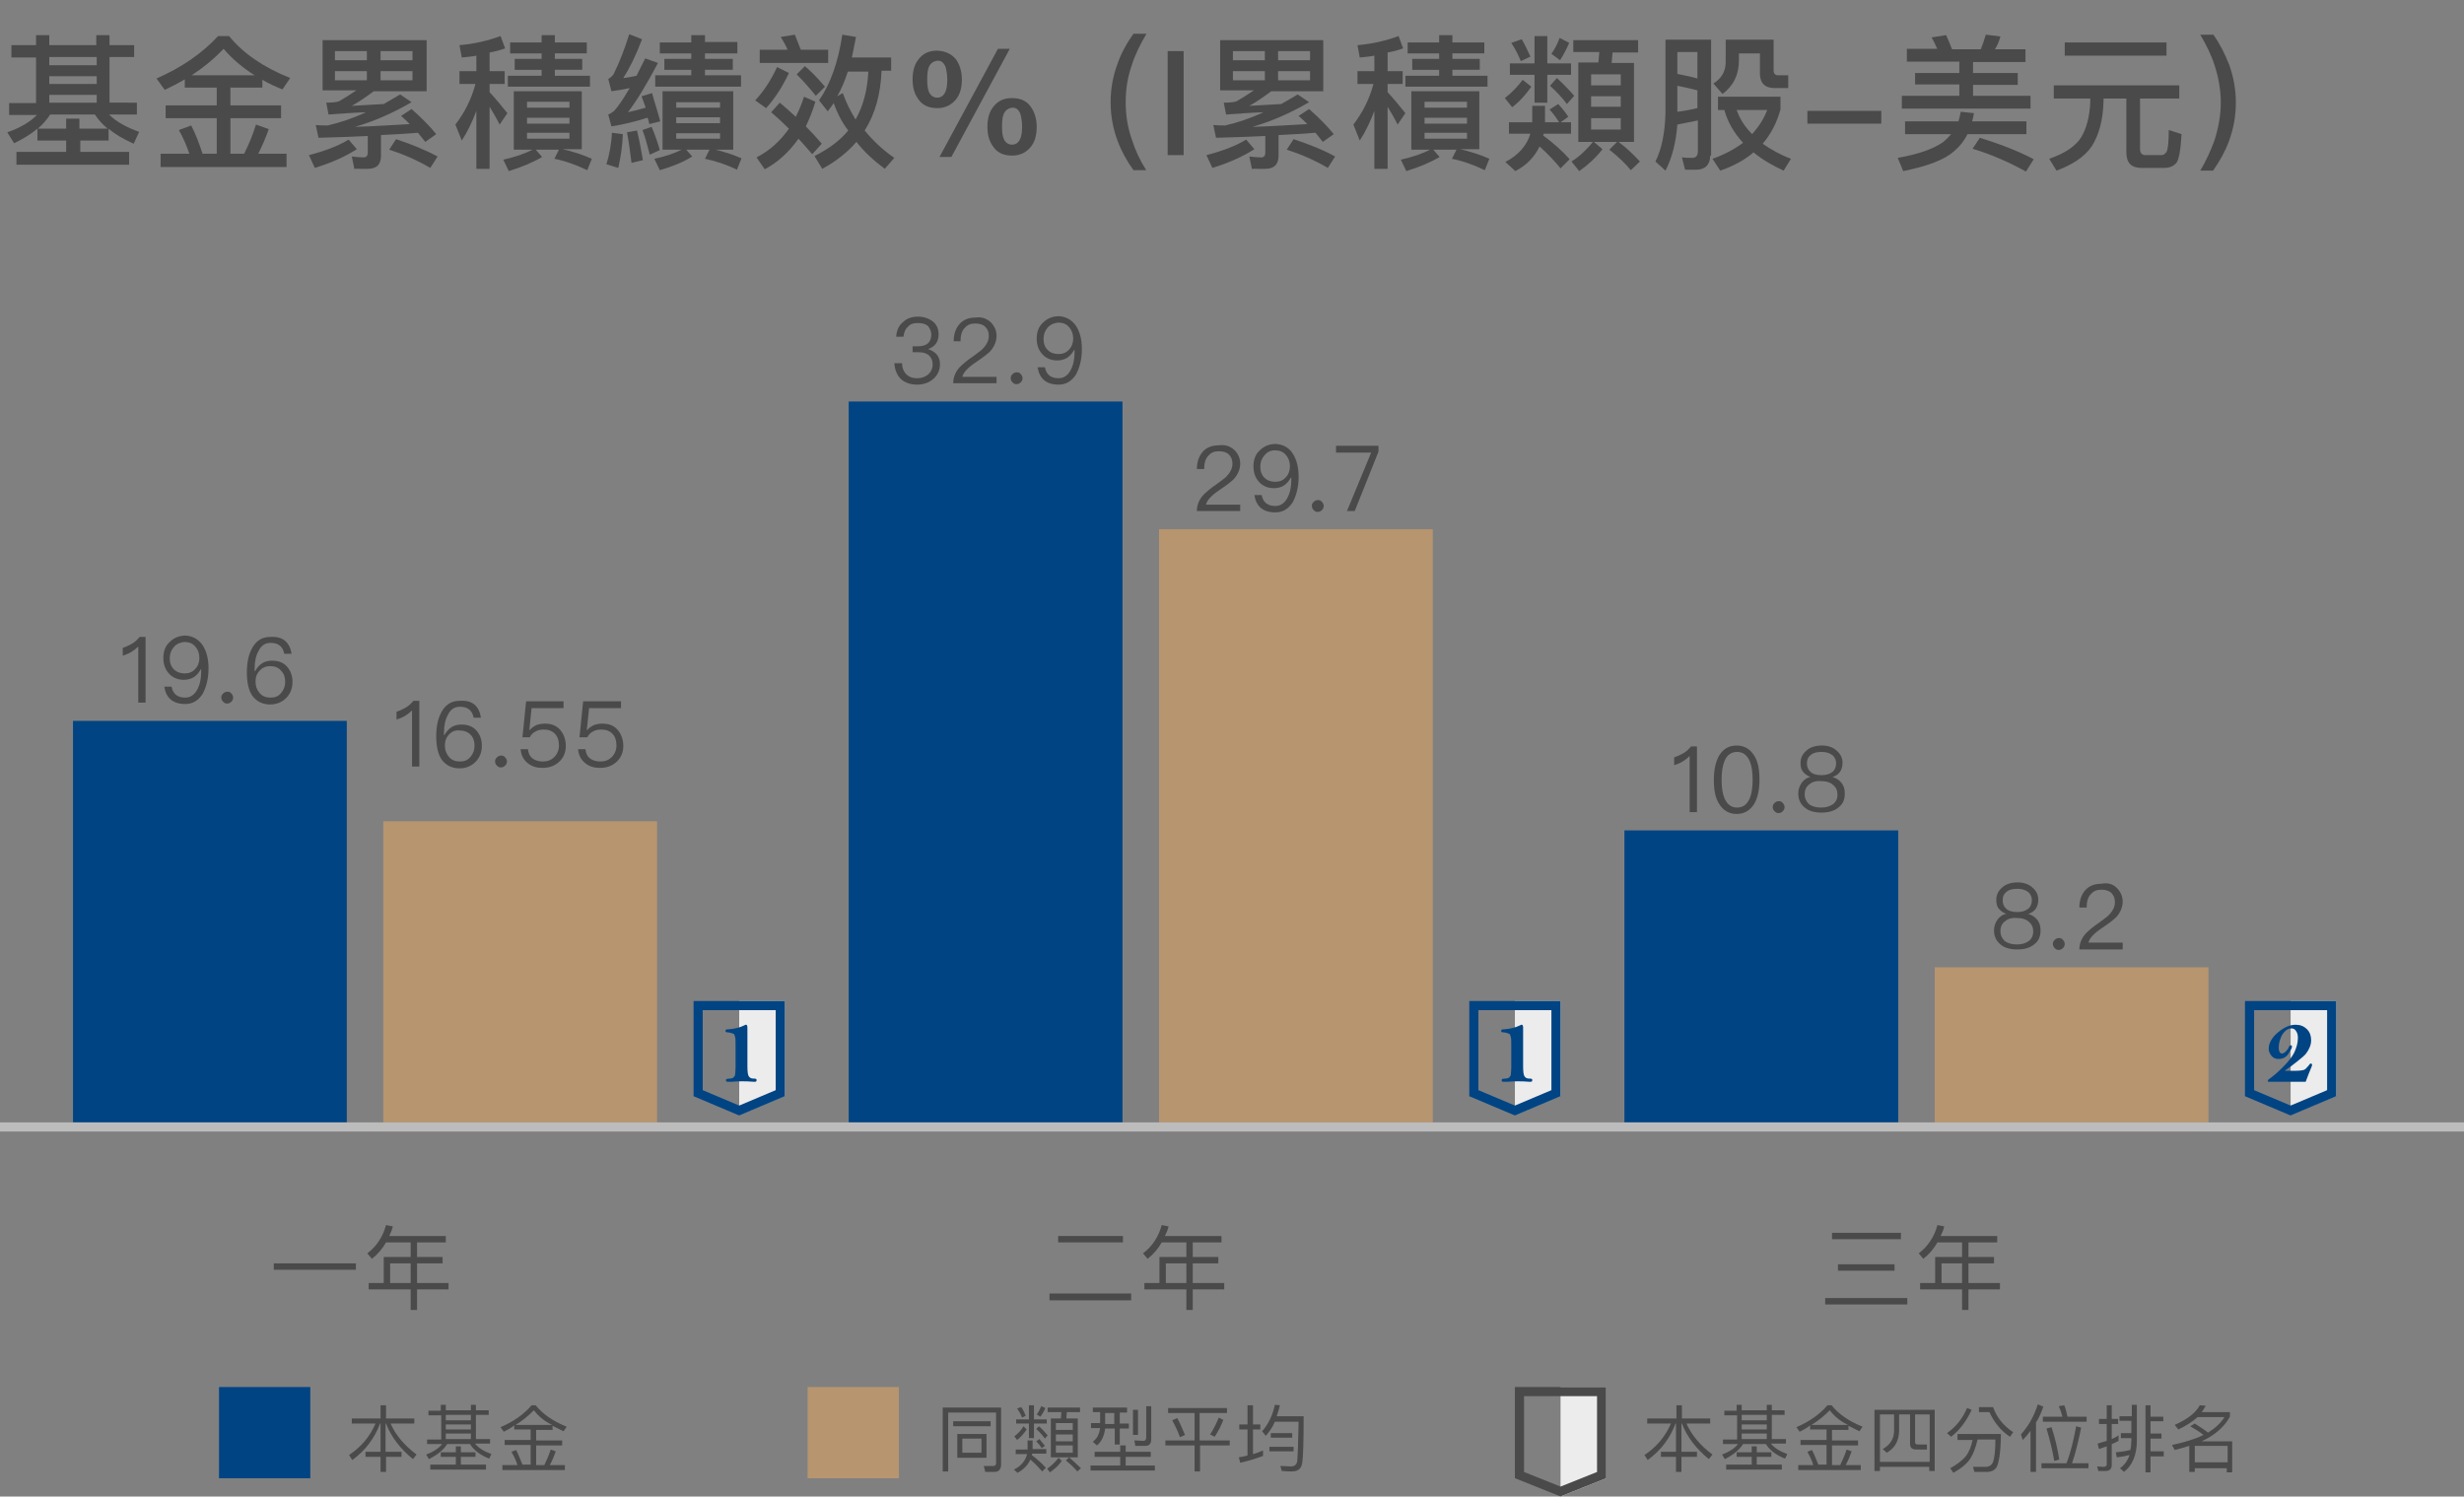 <?xml version="1.0" encoding="utf-8"?>
<!-- Generator: Adobe Illustrator 22.0.1, SVG Export Plug-In . SVG Version: 6.00 Build 0)  -->
<svg version="1.1" id="圖層_1" xmlns="http://www.w3.org/2000/svg" xmlns:xlink="http://www.w3.org/1999/xlink" x="0px" y="0px"
	 viewBox="0 0 540 328" style="enable-background:new 0 0 540 328;" xml:space="preserve">
<rect x="0" y="0" width="540" height="328" fill="#808080" stroke="none"/>
<style type="text/css">
	.st0{enable-background:new    ;}
	.st1{fill:#4A4A4A;}
	.st2{fill:#ECECEC;}
	.st3{fill:none;stroke:#4A4A4A;stroke-width:2;}
	.st4{fill:#B7956F;}
	.st5{fill:#004483;}
	.st6{fill:none;stroke:#004483;stroke-width:2;}
	.st7{fill:#BCBCBC;}
</style>
<title>s3_1_m copy</title>
<desc>Created with Sketch.</desc>
<g id="s3_1_m-copy">
	<g id="Group-34">
		<g id="Group-16" transform="translate(0, 63)">
			<g class="st0">
				<path class="st1" d="M215.9,259.5l-0.3-1.2l2.1,0c0.4,0,0.6-0.2,0.6-0.7v-11h-10.5v12.9h-1.2v-14h12.8V258c0,1-0.5,1.6-1.4,1.6
					H215.9z M217.1,248.5v1.1h-8.2v-1.1H217.1z M216.2,251.3v5.2h-6.4v-5.2H216.2z M215.1,252.3h-4.2v3.1h4.2V252.3z"/>
				<path class="st1" d="M225.2,254.6c0-0.2,0-0.3,0-0.5v-1.4h1.1v1.4c0,0.2,0,0.3,0,0.5h3v1h-3.1c0,0.1,0,0.2-0.1,0.3
					c1.2,0.9,2.2,1.8,3.1,2.8l-0.8,0.8c-0.7-0.8-1.5-1.7-2.6-2.6c-0.5,1.2-1.5,2.2-2.8,2.9l-0.8-0.7c1.6-0.8,2.5-1.9,2.9-3.4h-2.5
					v-1H225.2z M225,250.3c-0.6,0.9-1.3,1.7-2.1,2.3l-0.6-0.8c0.8-0.6,1.5-1.3,2-2.2L225,250.3z M225.5,248.1V245h1.1v3.1h2.8v0.9
					h-2.8v3.2h-1.1V249h-2.8v-0.9H225.5z M224.8,247.3l-0.8,0.4c-0.3-0.8-0.7-1.4-1.1-2l0.9-0.3
					C224.2,245.9,224.5,246.6,224.8,247.3z M229,253.9l-0.7,0.5c-0.3-0.5-0.7-1-1.2-1.5l0.7-0.5C228.3,253,228.7,253.5,229,253.9z
					 M229.6,251.6l-0.6,0.7c-0.6-0.8-1.2-1.5-1.9-2.1l0.6-0.6C228.4,250.2,229,250.9,229.6,251.6z M229.1,245.6
					c-0.3,0.7-0.7,1.4-1.1,1.9l-0.8-0.5c0.4-0.5,0.7-1.1,1-1.8L229.1,245.6z M232.7,257.2c-0.7,1-1.6,1.8-2.6,2.5l-0.6-0.8
					c1-0.7,1.8-1.5,2.5-2.4L232.7,257.2z M236.7,245.5v1h-2.9c0,0.5-0.1,0.9-0.1,1.4h2.5v8.5h-5.9v-8.5h2.2c0-0.4,0.1-0.9,0.1-1.4
					h-3v-1H236.7z M235.1,250.4v-1.5h-3.7v1.5H235.1z M235.1,252.9v-1.5h-3.7v1.5H235.1z M235.1,253.8h-3.7v1.6h3.7V253.8z
					 M236.9,258.8l-0.8,0.7c-0.6-0.7-1.4-1.5-2.5-2.4l0.7-0.7C235.3,257.3,236.2,258.1,236.9,258.8z"/>
				<path class="st1" d="M245.5,255.2v-1.4h1.2v1.4h5.5v1.1h-5.5v1.9h6.4v1.1h-14.1v-1.1h6.5v-1.9h-5.6v-1.1H245.5z M247,245.6v1
					h-1.6v2.4h2v1.1h-2v3.5h-1.1v-3.5h-2.1c-0.2,1.6-0.8,2.9-1.8,3.7l-0.9-0.8c0.9-0.7,1.4-1.6,1.6-3h-2v-1.1h2v-2.4h-1.6v-1H247z
					 M242.2,249.1h2v-2.4h-2V249.1z M249.4,246v5.5h-1.1V246H249.4z M248.8,253.8l-0.2-1.1c0.7,0,1.4,0.1,2,0.1
					c0.4,0,0.6-0.3,0.6-0.7v-6.9h1.1v7.2c0,1-0.4,1.5-1.3,1.5H248.8z"/>
				<path class="st1" d="M268.9,245.6v1.1h-6v6h6.6v1.1H263v5.7h-1.2v-5.7h-6.4v-1.1h6.4v-6H256v-1.1H268.9z M259.7,251.5l-1.1,0.5
					c-0.5-1.4-1.1-2.6-1.7-3.7l1.1-0.5C258.6,248.9,259.1,250.1,259.7,251.5z M268.1,248.2c-0.5,1.3-1.1,2.5-1.9,3.7l-1-0.5
					c0.8-1.2,1.4-2.5,1.9-3.7L268.1,248.2z"/>
				<path class="st1" d="M273.4,249.2V245h1.2v4.2h1.6v1.1h-1.6v5.4c0.8-0.2,1.5-0.5,2.2-0.8v1.2c-1.6,0.6-3.2,1.1-5,1.5l-0.3-1.2
					c0.7-0.1,1.3-0.2,1.9-0.4v-5.7h-1.8v-1.1H273.4z M280.5,245c-0.2,0.8-0.4,1.6-0.7,2.4h5.9c0,5.5-0.1,8.9-0.3,10.2
					c-0.2,1.3-0.9,1.9-2.3,1.9c-0.4,0-1.2,0-2.2-0.1l-0.3-1.1c0.9,0,1.7,0.1,2.3,0.1c0.8,0,1.3-0.4,1.4-1.2c0.1-0.9,0.2-3.8,0.3-8.6
					h-5.2c-0.5,1.2-1.2,2.2-2,3.1l-0.8-1c1.4-1.6,2.3-3.5,2.8-5.8L280.5,245z M283.5,254.1v1h-5.3v-1H283.5z M283.2,251.1v1h-4.7v-1
					H283.2z"/>
			</g>
			<g class="st0">
				<path class="st1" d="M367.4,247.9V245h1.2v2.9h6.2v1.1h-5.2c1.1,2.5,3,4.8,5.7,6.8l-0.8,1c-2.8-2.3-4.8-4.9-5.9-7.8h-0.1v6.2
					h3.4v1.1h-3.4v3.3h-1.2v-3.3h-3.3v-1.1h3.3V249h-0.1c-1.2,3.2-3.2,5.9-6.1,8l-0.7-1.1c2.7-1.8,4.6-4.1,5.8-6.9h-5.2v-1.1H367.4z
					"/>
				<path class="st1" d="M380.6,246.1v-1.2h1.1v1.2h5.5v-1.2h1.1v1.2h2.8v1h-2.8v5.3h3.1v1h-3.3c0.8,1,2,1.7,3.6,2.3l-0.5,1
					c-2-0.8-3.4-1.9-4.2-3.2h-5c-0.8,1.3-2.2,2.4-4,3.3l-0.6-1c1.6-0.6,2.8-1.4,3.5-2.3h-3.3v-1h3.1v-5.3h-2.8v-1H380.6z M385,254
					v1.3h3.2v1H385v1.7h5.5v1.1h-12.2V258h5.6v-1.7h-3.3v-1h3.3V254H385z M387.2,248.3v-1.2h-5.5v1.2H387.2z M387.2,250.3v-1.1h-5.5
					v1.1H387.2z M387.2,252.4v-1.2h-5.5v1.2H387.2z"/>
				<path class="st1" d="M394.4,250.8l-0.7-1c2.8-1.2,5.1-2.8,6.8-4.8h0.9c1.5,1.9,3.8,3.5,6.8,4.7l-0.7,1c-0.8-0.4-1.6-0.8-2.4-1.2
					v0.9h-3.6v2.3h5.7v1.1h-5.7v4.3h1.8c0.5-1,1-2.2,1.4-3.4l1.1,0.4c-0.4,1.1-0.8,2.1-1.3,3h3.3v1.1h-13.7v-1.1h3.3
					c-0.3-1-0.8-2-1.3-2.9l1-0.4c0.5,0.9,0.9,2,1.4,3.2h1.8v-4.3h-5.7v-1.1h5.7v-2.3h-3.6v-0.9C396,250,395.2,250.4,394.4,250.8z
					 M401,246.1c-1.2,1.2-2.5,2.3-4,3.2h8C403.3,248.5,402,247.4,401,246.1z"/>
				<path class="st1" d="M424,259.4h-1.2v-0.9H412v0.9h-1.2v-13.4H424V259.4z M422.9,257.4V247h-3.2v6.1c0,0.3,0.2,0.5,0.6,0.5h2
					v1.1H420c-1,0-1.4-0.4-1.4-1.3V247h-2.4v3.5c0,2.2-0.9,3.9-2.7,4.9l-0.9-0.8c1.6-0.9,2.5-2.2,2.5-4.1V247H412v10.4H422.9z"/>
				<path class="st1" d="M432.1,246c-1.2,2.6-2.7,4.5-4.5,5.9l-0.9-0.8c2-1.4,3.4-3.2,4.4-5.5L432.1,246z M429,252.4v-1.1h9.5
					c0,2-0.1,3.6-0.3,4.9c-0.2,1.2-0.4,2.1-0.8,2.6c-0.4,0.5-0.9,0.7-1.7,0.8h-3l-0.3-1.1c1,0,1.9,0,2.7,0c0.9,0,1.4-0.4,1.7-1.1
					c0.3-0.8,0.5-2.4,0.5-4.9h-3.9c-0.4,1.7-0.9,3.1-1.6,4.2c-0.8,1.2-2.1,2.2-3.7,3.1l-0.7-1c1.5-0.8,2.6-1.7,3.4-2.6
					c0.7-0.9,1.2-2.1,1.5-3.6H429z M436.8,245.4c0.8,2.3,2.3,4.1,4.4,5.5l-0.7,1c-2-1.3-3.5-3.2-4.5-5.4h-2.3v-1.1H436.8z"/>
				<path class="st1" d="M447.8,245.3c-0.4,1.2-0.9,2.4-1.6,3.5v10.8h-1.2v-9c-0.5,0.7-1.1,1.4-1.7,2l-0.4-1.2
					c1.7-1.9,2.9-4.1,3.7-6.6L447.8,245.3z M452.9,257.7c0.8-2.1,1.5-4.8,2.1-8.1l1.1,0.3c-0.6,2.9-1.2,5.5-2,7.8h3.6v1.1h-10.3
					v-1.1H452.9z M452,247.5c-0.2-0.8-0.5-1.6-0.8-2.3l1.2-0.2c0.3,0.7,0.5,1.6,0.7,2.5h4.2v1.1h-9.6v-1.1H452z M451.3,256.9
					l-1.1,0.3c-0.4-2.4-1-4.8-1.7-7.1l1.1-0.3C450.3,251.9,450.9,254.3,451.3,256.9z"/>
				<path class="st1" d="M459.9,259.5l-0.3-1.1c0.5,0,0.9,0.1,1.4,0.1c0.4,0,0.7-0.2,0.7-0.5V254c-0.6,0.2-1.2,0.4-1.7,0.6l-0.3-1.2
					c0.7-0.2,1.3-0.4,2-0.6v-3.7h-1.7V248h1.7v-3h1.1v3h1.4v1.1h-1.4v3.3c0.5-0.2,1-0.5,1.5-0.8v1.2c-0.5,0.3-1,0.5-1.5,0.7v4.6
					c0,0.9-0.5,1.3-1.4,1.3H459.9z M467.2,247.5v-2.6h1.1v7.9c0,3.1-1,5.4-2.8,6.8l-0.9-0.8c1-0.7,1.7-1.7,2.1-2.9
					c-0.7,0.2-1.7,0.4-2.8,0.5l-0.2-1.1c1.3-0.1,2.4-0.3,3.2-0.5c0.1-0.6,0.2-1.3,0.2-2v-0.6h-2.3v-1.1h2.3v-2.7h-2.6v-1H467.2z
					 M471.3,244.9v2.6h2.8v1h-2.8v2.7h2.4v1.1h-2.4v2.8h2.9v1.1h-2.9v3.5h-1.1v-14.7H471.3z"/>
				<path class="st1" d="M481,259.6h-1.2v-5.7c-1,0.3-2,0.6-3.2,0.9l-0.6-1.1c2.8-0.6,5.1-1.3,6.9-2.2c-0.7-0.6-1.7-1.2-2.9-1.9
					l1-0.6c1.2,0.8,2.2,1.4,2.9,2c1.6-1,2.8-2.1,3.6-3.4h-5.9c-1.1,1-2.5,1.9-4.2,2.7l-0.8-1c2.7-1.2,4.6-2.6,5.5-4.3l1.3,0.1
					c-0.3,0.5-0.5,0.9-0.9,1.4h6.2v1c-1.2,2.2-3.2,4-6.2,5.4h6.7v6.8h-1.2v-0.9H481V259.6z M488.2,253.9H481v3.6h7.2V253.9z"/>
			</g>
			<polygon id="Rectangle-14-Copy-3" class="st2" points="342,241 352,241 352,261 342,265 			"/>
			<path id="Rectangle-14-Copy-3_1_" class="st3" d="M333,242v18.3l9,3.6l9-3.6V242H333z"/>
			<g class="st0">
				<path class="st1" d="M83.4,247.9V245h1.2v2.9h6.2v1.1h-5.2c1.1,2.5,3,4.8,5.7,6.8l-0.8,1c-2.8-2.3-4.8-4.9-5.9-7.8h-0.1v6.2H88
					v1.1h-3.4v3.3h-1.2v-3.3h-3.3v-1.1h3.3V249h-0.1c-1.2,3.2-3.2,5.9-6.1,8l-0.7-1.1c2.7-1.8,4.6-4.1,5.8-6.9h-5.2v-1.1H83.4z"/>
				<path class="st1" d="M96.6,246.1v-1.2h1.1v1.2h5.5v-1.2h1.1v1.2h2.8v1h-2.8v5.3h3.1v1h-3.3c0.8,1,2,1.7,3.6,2.3l-0.5,1
					c-2-0.8-3.4-1.9-4.2-3.2h-5c-0.8,1.3-2.2,2.4-4,3.3l-0.6-1c1.6-0.6,2.8-1.4,3.5-2.3h-3.3v-1h3.1v-5.3h-2.8v-1H96.6z M101,254
					v1.3h3.2v1H101v1.7h5.5v1.1H94.3V258h5.6v-1.7h-3.3v-1h3.3V254H101z M103.2,248.3v-1.2h-5.5v1.2H103.2z M103.2,250.3v-1.1h-5.5
					v1.1H103.2z M103.2,252.4v-1.2h-5.5v1.2H103.2z"/>
				<path class="st1" d="M110.4,250.8l-0.7-1c2.8-1.2,5.1-2.8,6.8-4.8h0.9c1.5,1.9,3.8,3.5,6.8,4.7l-0.7,1c-0.8-0.4-1.6-0.8-2.4-1.2
					v0.9h-3.6v2.3h5.7v1.1h-5.7v4.3h1.8c0.5-1,1-2.2,1.4-3.4l1.1,0.4c-0.4,1.1-0.8,2.1-1.3,3h3.3v1.1h-13.7v-1.1h3.3
					c-0.3-1-0.8-2-1.3-2.9l1-0.4c0.5,0.9,0.9,2,1.4,3.2h1.8v-4.3h-5.7v-1.1h5.7v-2.3h-3.6v-0.9C112,250,111.2,250.4,110.4,250.8z
					 M117,246.1c-1.2,1.2-2.5,2.3-4,3.2h8C119.3,248.5,118,247.4,117,246.1z"/>
			</g>
			<rect id="Rectangle-14" x="177" y="241" class="st4" width="20" height="20"/>
			<rect id="Rectangle-14-Copy" x="48" y="241" class="st5" width="20" height="20"/>
			<rect id="Rectangle-6-Copy-5" x="424" y="149" class="st4" width="60" height="34"/>
			<rect id="Rectangle-6-Copy-3" x="356" y="119" class="st5" width="60" height="64"/>
			<g class="st0">
				<path class="st1" d="M371.9,100.7V115h-1.6v-12.3c-0.9,0.9-2,1.6-3.4,2V103c0.6-0.2,1.3-0.5,2-0.9c0.7-0.4,1.2-0.9,1.7-1.5
					H371.9z"/>
				<path class="st1" d="M384.5,102.7c0.8,1.3,1.1,3,1.1,5.2s-0.4,3.9-1.1,5.2c-0.9,1.5-2.2,2.3-3.9,2.3c-1.7,0-3-0.8-3.9-2.3
					c-0.8-1.3-1.1-3-1.1-5.2s0.4-3.9,1.1-5.2c0.9-1.5,2.1-2.3,3.9-2.3C382.3,100.4,383.6,101.2,384.5,102.7z M377.9,103.9
					c-0.4,1-0.6,2.3-0.6,4c0,1.7,0.2,3,0.6,4c0.6,1.4,1.5,2.1,2.8,2.1s2.2-0.7,2.8-2.1c0.4-1,0.6-2.3,0.6-4c0-1.7-0.2-3-0.6-4
					c-0.6-1.4-1.5-2.1-2.8-2.1S378.4,102.5,377.9,103.9z"/>
				<path class="st1" d="M390.7,113c0.2,0.2,0.4,0.5,0.4,0.9c0,0.3-0.1,0.6-0.4,0.9s-0.5,0.4-0.9,0.4c-0.4,0-0.6-0.1-0.9-0.4
					c-0.2-0.2-0.4-0.5-0.4-0.9c0-0.4,0.1-0.6,0.4-0.9c0.2-0.2,0.5-0.4,0.9-0.4C390.2,112.6,390.5,112.7,390.7,113z"/>
				<path class="st1" d="M402.6,101.6c0.8,0.7,1.2,1.6,1.2,2.6c0,0.8-0.2,1.4-0.5,1.9c-0.4,0.6-1,1-1.7,1.2v0
					c0.7,0.2,1.4,0.6,1.9,1.2c0.6,0.7,0.8,1.5,0.8,2.4c0,1.3-0.4,2.3-1.3,3c-0.9,0.8-2.2,1.2-3.8,1.2c-1.7,0-2.9-0.4-3.8-1.2
					c-0.9-0.8-1.3-1.8-1.3-3c0-0.9,0.3-1.7,0.8-2.4c0.5-0.6,1.1-1.1,1.9-1.2v0c-0.8-0.3-1.3-0.7-1.7-1.2c-0.4-0.5-0.5-1.2-0.5-1.9
					c0-1,0.4-1.9,1.2-2.6c0.8-0.8,2-1.2,3.5-1.2C400.6,100.4,401.8,100.8,402.6,101.6z M396.4,109c-0.6,0.5-0.9,1.2-0.9,2.1
					c0,0.8,0.3,1.5,0.9,2.1c0.6,0.5,1.5,0.8,2.7,0.8c1.2,0,2-0.3,2.7-0.8c0.6-0.5,0.9-1.2,0.9-2c0-0.9-0.3-1.6-0.9-2.1
					c-0.6-0.6-1.5-0.9-2.7-0.9C397.9,108.1,397.1,108.4,396.4,109z M396.7,102.6c-0.5,0.4-0.7,1-0.7,1.7c0,0.7,0.2,1.3,0.7,1.8
					c0.5,0.5,1.3,0.8,2.5,0.8c1.1,0,1.9-0.3,2.5-0.8c0.4-0.4,0.7-1,0.7-1.8c0-0.7-0.3-1.3-0.7-1.7c-0.6-0.5-1.4-0.8-2.4-0.8
					C398.1,101.8,397.3,102,396.7,102.6z"/>
			</g>
			<g class="st0">
				<path class="st1" d="M445.5,131.6c0.8,0.7,1.2,1.6,1.2,2.6c0,0.8-0.2,1.4-0.5,1.9c-0.4,0.6-1,1-1.7,1.2v0
					c0.7,0.2,1.4,0.6,1.9,1.2c0.6,0.7,0.8,1.5,0.8,2.4c0,1.3-0.4,2.3-1.3,3c-0.9,0.8-2.2,1.2-3.8,1.2c-1.7,0-2.9-0.4-3.8-1.2
					c-0.9-0.8-1.3-1.8-1.3-3c0-0.9,0.3-1.7,0.8-2.4c0.5-0.6,1.1-1.1,1.9-1.2v0c-0.8-0.3-1.3-0.7-1.7-1.2c-0.4-0.5-0.5-1.2-0.5-1.9
					c0-1,0.4-1.9,1.2-2.6c0.8-0.8,2-1.2,3.5-1.2C443.5,130.4,444.7,130.8,445.5,131.6z M439.3,139c-0.6,0.5-0.9,1.2-0.9,2.1
					c0,0.8,0.3,1.5,0.9,2.1c0.6,0.5,1.5,0.8,2.7,0.8c1.2,0,2-0.3,2.7-0.8c0.6-0.5,0.9-1.2,0.9-2c0-0.9-0.3-1.6-0.9-2.1
					c-0.6-0.6-1.5-0.9-2.7-0.9C440.8,138.1,440,138.4,439.3,139z M439.6,132.6c-0.5,0.4-0.7,1-0.7,1.7c0,0.7,0.2,1.3,0.7,1.8
					c0.5,0.5,1.3,0.8,2.5,0.8c1.1,0,1.9-0.3,2.5-0.8c0.4-0.4,0.7-1,0.7-1.8c0-0.7-0.3-1.3-0.7-1.7c-0.6-0.5-1.4-0.8-2.4-0.8
					C441,131.8,440.2,132,439.6,132.6z"/>
				<path class="st1" d="M452.1,143c0.2,0.2,0.4,0.5,0.4,0.9c0,0.3-0.1,0.6-0.4,0.9c-0.2,0.2-0.5,0.4-0.9,0.4
					c-0.4,0-0.6-0.1-0.9-0.4c-0.2-0.2-0.4-0.5-0.4-0.9c0-0.4,0.1-0.6,0.4-0.9c0.2-0.2,0.5-0.4,0.9-0.4
					C451.6,142.6,451.9,142.7,452.1,143z"/>
				<path class="st1" d="M463.9,131.6c0.8,0.8,1.3,1.8,1.3,3s-0.5,2.4-1.4,3.4c-0.5,0.5-1.5,1.3-3,2.3c-1.8,1.2-2.9,2.3-3.1,3.3h7.5
					v1.5h-9.5c0-1.3,0.5-2.5,1.4-3.5c0.6-0.6,1.6-1.5,3.1-2.5c1.1-0.8,1.9-1.4,2.2-1.8c0.7-0.8,1.1-1.6,1.1-2.6c0-0.9-0.3-1.5-0.8-2
					c-0.5-0.5-1.3-0.7-2.2-0.7c-1,0-1.7,0.3-2.3,1c-0.6,0.6-0.9,1.6-0.9,2.9h-1.6c0-1.6,0.5-2.9,1.3-3.8c0.9-1,2.1-1.4,3.5-1.4
					C462,130.4,463.1,130.8,463.9,131.6z"/>
			</g>
			<g class="st0">
				<path class="st1" d="M418,221.5v1.4h-18v-1.4H418z M416.6,207.2v1.4h-15.1v-1.4H416.6z M415.2,214.1v1.4h-12.4v-1.4H415.2z"/>
				<path class="st1" d="M421.5,212.9l-1-1.2c2-1.5,3.4-3.6,4.1-6.2l1.5,0.3c-0.2,0.8-0.5,1.5-0.8,2.1h12.4v1.4h-6.3v3.2h5.6v1.4
					h-5.6v4.3h6.9v1.4h-6.9v4.5H430v-4.5h-9.2v-1.4h3.3v-5.7h5.9v-3.2h-5.4C423.8,210.7,422.8,211.9,421.5,212.9z M430,218.2v-4.3
					h-4.5v4.3H430z"/>
			</g>
			<g id="flag2-copy" transform="translate(492, 156.397)">
				<polygon id="Rectangle-14-Copy-3_2_" class="st2" points="10,0 20,0 20,20.8 10,25 				"/>
				<path id="Rectangle-14-Copy-3_3_" class="st6" d="M1,1v19.2l9,3.8l9-3.8V1H1z"/>
				<path id="Path" class="st5" d="M13.3,17.7H5.8c-0.4,0-0.6,0-0.7,0C5,17.6,5,17.6,5,17.5c0-0.1,0.1-0.3,0.3-0.4
					C6,16.6,7,15.8,8.2,14.6s2.1-2.3,2.6-3.3c0.5-1.1,0.8-2.1,0.8-3.2c0-0.6-0.1-1.1-0.4-1.5C11,6.2,10.6,6,10.2,6
					c-0.5,0-1,0.2-1.4,0.6C8.4,7,8,7.5,7.8,8.2c-0.3,0.7-0.4,1.4-0.4,2.1c0,0.4,0.1,0.7,0.2,0.9c0.1,0.2,0.3,0.3,0.5,0.3
					c0.3,0,0.6-0.2,0.9-0.5c0.3-0.3,0.5-0.6,0.6-0.9c0.1-0.2,0.2-0.4,0.4-0.4c0.2,0,0.3,0.1,0.3,0.3c0,0.3-0.3,0.8-0.8,1.6
					c-0.5,0.7-1.2,1.1-2.1,1.1c-0.7,0-1.2-0.2-1.6-0.7c-0.4-0.5-0.6-1-0.6-1.5c0-1.3,0.7-2.5,2-3.6s2.6-1.7,3.9-1.7
					c1,0,1.8,0.3,2.5,1c0.6,0.6,0.9,1.4,0.9,2.4c0,0.5-0.1,1-0.3,1.5c-0.2,0.5-0.5,1-0.8,1.4s-1,1-1.9,1.7c-1,0.8-1.9,1.5-2.8,2.1
					h2.1c1.1,0,1.8-0.1,2.1-0.2c0.3-0.1,0.6-0.4,1-0.9c0.2-0.3,0.4-0.5,0.5-0.5c0.2,0,0.3,0.1,0.3,0.3c0,0.1,0,0.2-0.1,0.4
					C14.2,15.3,13.8,16.4,13.3,17.7z"/>
			</g>
			<rect id="Rectangle-6-Copy-4" x="254" y="53" class="st4" width="60" height="130"/>
			<rect id="Rectangle-6-Copy-2" x="186" y="25" class="st5" width="60" height="158"/>
			<g class="st0">
				<path class="st1" d="M204.5,7.5c0.8,0.7,1.2,1.6,1.2,2.8c0,1.6-0.8,2.7-2.3,3.2c0.8,0.3,1.5,0.7,1.9,1.2
					c0.5,0.6,0.7,1.3,0.7,2.1c0,1.3-0.5,2.4-1.4,3.2c-0.9,0.8-2.1,1.3-3.6,1.3c-1.4,0-2.5-0.4-3.3-1c-1-0.8-1.6-2.1-1.7-3.7h1.7
					c0,1.1,0.4,2,1.1,2.6c0.6,0.5,1.3,0.7,2.2,0.7c1,0,1.8-0.3,2.5-0.9c0.6-0.6,0.9-1.3,0.9-2.1c0-0.9-0.3-1.5-0.8-2
					c-0.6-0.5-1.3-0.7-2.3-0.7H200v-1.3h1.1c1,0,1.7-0.2,2.2-0.6c0.5-0.4,0.8-1.1,0.8-1.9c0-0.8-0.3-1.4-0.7-1.9
					c-0.5-0.5-1.3-0.7-2.2-0.7c-1,0-1.7,0.2-2.2,0.8c-0.6,0.5-0.9,1.3-1,2.2h-1.6c0.1-1.4,0.6-2.5,1.5-3.2c0.8-0.8,1.9-1.2,3.3-1.2
					C202.5,6.4,203.6,6.8,204.5,7.5z"/>
				<path class="st1" d="M217.1,7.6c0.8,0.8,1.3,1.8,1.3,3s-0.5,2.4-1.4,3.4c-0.5,0.5-1.5,1.3-3,2.3c-1.8,1.2-2.9,2.3-3.1,3.3h7.5
					V21h-9.5c0-1.3,0.5-2.5,1.4-3.5c0.6-0.6,1.6-1.5,3.1-2.5c1.1-0.8,1.9-1.4,2.2-1.8c0.7-0.8,1.1-1.6,1.1-2.6c0-0.9-0.3-1.5-0.8-2
					c-0.5-0.5-1.3-0.7-2.2-0.7c-1,0-1.7,0.3-2.3,1c-0.6,0.6-0.9,1.6-0.9,2.9H209c0-1.6,0.5-2.9,1.3-3.8c0.9-1,2.1-1.4,3.5-1.4
					C215.1,6.4,216.2,6.8,217.1,7.6z"/>
				<path class="st1" d="M223.7,19c0.2,0.2,0.4,0.5,0.4,0.9c0,0.3-0.1,0.6-0.4,0.9c-0.2,0.2-0.5,0.4-0.9,0.4c-0.4,0-0.6-0.1-0.9-0.4
					c-0.2-0.2-0.4-0.5-0.4-0.9c0-0.4,0.1-0.6,0.4-0.9c0.2-0.2,0.5-0.4,0.9-0.4C223.2,18.6,223.5,18.7,223.7,19z"/>
				<path class="st1" d="M235.8,8.4c0.8,1.2,1.3,2.9,1.3,5.1c0,2.3-0.5,4.1-1.3,5.6c-1,1.5-2.2,2.2-3.8,2.2c-2.7,0-4.2-1.3-4.6-3.8
					h1.6c0.3,1.6,1.3,2.4,3,2.4c1.1,0,2-0.6,2.6-1.7c0.6-1.1,0.9-2.4,0.9-4c0-0.1,0-0.3,0-0.5h-0.1c-0.4,0.7-0.9,1.3-1.5,1.7
					c-0.6,0.4-1.4,0.6-2.2,0.6c-1.4,0-2.5-0.5-3.3-1.4c-0.8-0.9-1.2-2-1.2-3.4c0-1.4,0.4-2.6,1.4-3.5c0.9-0.9,2.1-1.4,3.5-1.4
					C233.6,6.4,234.9,7.1,235.8,8.4z M229.6,8.8c-0.6,0.7-0.9,1.5-0.9,2.5c0,1,0.3,1.8,0.9,2.4c0.6,0.6,1.4,0.9,2.4,0.9
					c0.9,0,1.7-0.3,2.3-1c0.6-0.6,0.9-1.5,0.9-2.4c0-1-0.3-1.8-0.9-2.5c-0.6-0.7-1.4-1-2.4-1C231,7.8,230.2,8.1,229.6,8.8z"/>
			</g>
			<g class="st0">
				<path class="st1" d="M270.5,35.6c0.8,0.8,1.3,1.8,1.3,3s-0.5,2.4-1.4,3.4c-0.5,0.5-1.5,1.3-3,2.3c-1.8,1.2-2.9,2.3-3.1,3.3h7.5
					V49h-9.5c0-1.3,0.5-2.5,1.4-3.5c0.6-0.6,1.6-1.5,3.1-2.5c1.1-0.8,1.9-1.4,2.2-1.8c0.7-0.8,1.1-1.6,1.1-2.6c0-0.9-0.3-1.5-0.8-2
					c-0.5-0.5-1.3-0.7-2.2-0.7c-1,0-1.7,0.3-2.3,1c-0.6,0.6-0.9,1.6-0.9,2.9h-1.6c0-1.6,0.5-2.9,1.3-3.8c0.9-1,2.1-1.4,3.5-1.4
					C268.5,34.4,269.6,34.8,270.5,35.6z"/>
				<path class="st1" d="M283.3,36.4c0.8,1.2,1.3,2.9,1.3,5.1c0,2.3-0.5,4.1-1.3,5.6c-1,1.5-2.2,2.2-3.8,2.2c-2.7,0-4.2-1.3-4.6-3.8
					h1.6c0.3,1.6,1.3,2.4,3,2.4c1.1,0,2-0.6,2.6-1.7c0.6-1.1,0.9-2.4,0.9-4c0-0.1,0-0.3,0-0.5h-0.1c-0.4,0.7-0.9,1.3-1.5,1.7
					c-0.6,0.4-1.4,0.6-2.2,0.6c-1.4,0-2.5-0.5-3.3-1.4c-0.8-0.9-1.2-2-1.2-3.4c0-1.4,0.4-2.6,1.4-3.5c0.9-0.9,2.1-1.4,3.5-1.4
					C281.2,34.4,282.5,35.1,283.3,36.4z M277.1,36.8c-0.6,0.7-0.9,1.5-0.9,2.5c0,1,0.3,1.8,0.9,2.4c0.6,0.6,1.4,0.9,2.4,0.9
					c0.9,0,1.7-0.3,2.3-1c0.6-0.6,0.9-1.5,0.9-2.4c0-1-0.3-1.8-0.9-2.5c-0.6-0.7-1.4-1-2.4-1S277.7,36.1,277.1,36.8z"/>
				<path class="st1" d="M289.7,47c0.2,0.2,0.4,0.5,0.4,0.9c0,0.3-0.1,0.6-0.4,0.9c-0.2,0.2-0.5,0.4-0.9,0.4c-0.4,0-0.6-0.1-0.9-0.4
					c-0.2-0.2-0.4-0.5-0.4-0.9c0-0.4,0.1-0.6,0.4-0.9c0.2-0.2,0.5-0.4,0.9-0.4C289.2,46.6,289.5,46.7,289.7,47z"/>
				<path class="st1" d="M302.1,34.7v1.3L296.9,49h-1.7l5.3-12.8h-7.7v-1.5H302.1z"/>
			</g>
			<g class="st0">
				<path class="st1" d="M247.9,220.5v1.5h-17.9v-1.5H247.9z M246.1,207.9v1.4h-14.2v-1.4H246.1z"/>
				<path class="st1" d="M251.5,212.9l-1-1.2c2-1.5,3.4-3.6,4.1-6.2l1.5,0.3c-0.2,0.8-0.5,1.5-0.8,2.1h12.4v1.4h-6.3v3.2h5.6v1.4
					h-5.6v4.3h6.9v1.4h-6.9v4.5H260v-4.5h-9.2v-1.4h3.3v-5.7h5.9v-3.2h-5.4C253.8,210.7,252.8,211.9,251.5,212.9z M260,218.2v-4.3
					h-4.5v4.3H260z"/>
			</g>
			<g id="flag1-copy-3" transform="translate(322, 156.397)">
				<polygon id="Rectangle-14-Copy-3_4_" class="st2" points="10,0 20,0 20,20.8 10,25 				"/>
				<path id="Rectangle-14-Copy-2" class="st6" d="M1,1v19.2l9,3.8l9-3.8V1H1z"/>
				<path id="Path_1_" class="st5" d="M11.8,5.9v8.4c0,1.2,0.1,1.9,0.3,2.2s0.5,0.5,1,0.5c0.3,0,0.5,0,0.6,0.1
					c0.1,0,0.1,0.1,0.1,0.3c0,0.2-0.1,0.3-0.4,0.3c-0.1,0-0.1,0-0.2,0c-1.1-0.1-1.9-0.1-2.5-0.1c-0.6,0-1.3,0-2.4,0.1
					c-0.4,0-0.6,0-0.8,0c-0.3,0-0.4-0.1-0.4-0.3c0-0.1,0-0.2,0.1-0.3c0.1,0,0.3-0.1,0.7-0.1c0.4,0,0.7-0.1,0.9-0.3s0.3-0.4,0.3-0.6
					c0-0.2,0.1-0.7,0.1-1.4v-5c0-0.9,0-1.5-0.1-1.8S9,7.4,8.8,7.2C8.6,7.1,8.2,7,7.8,6.9c-0.4,0-0.6-0.1-0.7-0.1C7,6.8,7,6.7,7,6.6
					c0-0.1,0-0.2,0.1-0.3s0.3-0.1,0.6-0.1c1.3-0.1,2.5-0.4,3.5-0.9c0.1-0.1,0.2-0.1,0.3-0.1C11.7,5.2,11.8,5.4,11.8,5.9z"/>
			</g>
			<rect id="Rectangle-6-Copy-6" x="84" y="117" class="st4" width="60" height="66"/>
			<rect id="Rectangle-6-Copy" x="16" y="95" class="st5" width="60" height="88"/>
			<g class="st0">
				<path class="st1" d="M31.9,76.7V91h-1.6V78.7c-0.9,0.9-2,1.6-3.4,2V79c0.6-0.2,1.3-0.5,2-0.9c0.7-0.4,1.2-0.9,1.7-1.5H31.9z"/>
				<path class="st1" d="M44.4,78.4c0.8,1.2,1.3,2.9,1.3,5.1c0,2.3-0.5,4.1-1.3,5.6c-1,1.5-2.2,2.2-3.8,2.2c-2.7,0-4.2-1.3-4.6-3.8
					h1.6c0.3,1.6,1.3,2.4,3,2.4c1.1,0,2-0.6,2.6-1.7c0.6-1.1,0.9-2.4,0.9-4c0-0.1,0-0.3,0-0.5h-0.1c-0.4,0.7-0.9,1.3-1.5,1.7
					c-0.6,0.4-1.4,0.6-2.2,0.6c-1.4,0-2.5-0.5-3.3-1.4c-0.8-0.9-1.2-2-1.2-3.4c0-1.4,0.4-2.6,1.4-3.5c0.9-0.9,2.1-1.4,3.5-1.4
					C42.2,76.4,43.5,77.1,44.4,78.4z M38.1,78.8c-0.6,0.7-0.9,1.5-0.9,2.5c0,1,0.3,1.8,0.9,2.4c0.6,0.6,1.4,0.9,2.4,0.9
					c0.9,0,1.7-0.3,2.3-1c0.6-0.6,0.9-1.5,0.9-2.4c0-1-0.3-1.8-0.9-2.5c-0.6-0.7-1.4-1-2.4-1C39.5,77.8,38.7,78.1,38.1,78.8z"/>
				<path class="st1" d="M50.7,89c0.2,0.2,0.4,0.5,0.4,0.9c0,0.3-0.1,0.6-0.4,0.9c-0.2,0.2-0.5,0.4-0.9,0.4c-0.4,0-0.6-0.1-0.9-0.4
					c-0.2-0.2-0.4-0.5-0.4-0.9c0-0.4,0.1-0.6,0.4-0.9c0.2-0.2,0.5-0.4,0.9-0.4C50.2,88.6,50.5,88.7,50.7,89z"/>
				<path class="st1" d="M63.9,80.3h-1.6c-0.3-1.6-1.3-2.4-3-2.4c-1.1,0-2,0.5-2.6,1.7c-0.6,1-0.9,2.4-0.9,4c0,0.1,0,0.3,0,0.5h0.1
					c0.4-0.7,0.9-1.3,1.5-1.7c0.6-0.4,1.4-0.6,2.2-0.6c1.4,0,2.5,0.4,3.3,1.3c0.8,0.9,1.2,2,1.2,3.4s-0.5,2.6-1.4,3.5
					c-0.9,0.9-2.1,1.4-3.5,1.4c-1.7,0-3-0.7-3.9-1.9c-0.8-1.2-1.2-2.9-1.2-5.1c0-2.3,0.4-4.1,1.3-5.6c0.9-1.5,2.2-2.2,3.8-2.2
					C61.9,76.4,63.5,77.7,63.9,80.3z M56.9,84c-0.6,0.6-0.9,1.4-0.9,2.4s0.3,1.8,0.9,2.5c0.6,0.7,1.4,1,2.4,1c1,0,1.7-0.3,2.3-1
					c0.6-0.7,0.9-1.5,0.9-2.5s-0.3-1.8-0.9-2.4C61,83.3,60.2,83,59.2,83C58.3,83,57.5,83.3,56.9,84z"/>
			</g>
			<g class="st0">
				<path class="st1" d="M91.9,90.7V105h-1.6V92.7c-0.9,0.9-2,1.6-3.4,2V93c0.6-0.2,1.3-0.5,2-0.9c0.7-0.4,1.2-0.9,1.7-1.5H91.9z"/>
				<path class="st1" d="M105.4,94.3h-1.6c-0.3-1.6-1.3-2.4-3-2.4c-1.1,0-2,0.5-2.6,1.7c-0.6,1-0.9,2.4-0.9,4c0,0.1,0,0.3,0,0.5h0.1
					c0.4-0.7,0.9-1.3,1.5-1.7c0.6-0.4,1.4-0.6,2.2-0.6c1.4,0,2.5,0.4,3.3,1.3c0.8,0.9,1.2,2,1.2,3.4s-0.5,2.6-1.4,3.5
					c-0.9,0.9-2.1,1.4-3.5,1.4c-1.7,0-3-0.7-3.9-1.9c-0.8-1.2-1.2-2.9-1.2-5.1c0-2.3,0.4-4.1,1.3-5.6c0.9-1.5,2.2-2.2,3.8-2.2
					C103.5,90.4,105,91.7,105.4,94.3z M98.4,98c-0.6,0.6-0.9,1.4-0.9,2.4s0.3,1.8,0.9,2.5c0.6,0.7,1.4,1,2.4,1c1,0,1.7-0.3,2.3-1
					c0.6-0.7,0.9-1.5,0.9-2.5s-0.3-1.8-0.9-2.4c-0.6-0.6-1.4-0.9-2.4-0.9C99.8,97,99,97.3,98.4,98z"/>
				<path class="st1" d="M110.7,103c0.2,0.2,0.4,0.5,0.4,0.9c0,0.3-0.1,0.6-0.4,0.9c-0.2,0.2-0.5,0.4-0.9,0.4
					c-0.4,0-0.6-0.1-0.9-0.4c-0.2-0.2-0.4-0.5-0.4-0.9c0-0.4,0.1-0.6,0.4-0.9c0.2-0.2,0.5-0.4,0.9-0.4
					C110.2,102.6,110.5,102.7,110.7,103z"/>
				<path class="st1" d="M123.5,90.7v1.5h-7l-0.5,4.8h0.1c0.4-0.5,0.9-0.8,1.5-1.1c0.6-0.2,1.2-0.3,1.8-0.3c1.4,0,2.5,0.4,3.3,1.3
					c0.8,0.9,1.3,2.1,1.3,3.6c0,1.4-0.5,2.6-1.5,3.5c-1,0.9-2.2,1.3-3.6,1.3c-1.3,0-2.3-0.3-3.2-1c-1-0.8-1.5-1.8-1.6-3.1h1.6
					c0.1,0.9,0.4,1.6,1.1,2.1c0.6,0.4,1.3,0.6,2.2,0.6c1,0,1.8-0.3,2.5-1c0.6-0.6,1-1.5,1-2.5c0-1.1-0.3-2-0.9-2.6
					c-0.6-0.6-1.4-0.9-2.4-0.9c-0.7,0-1.3,0.1-1.8,0.4c-0.6,0.3-1,0.7-1.3,1.3h-1.6l0.8-7.9H123.5z"/>
				<path class="st1" d="M136.1,90.7v1.5h-7l-0.5,4.8h0.1c0.4-0.5,0.9-0.8,1.5-1.1c0.6-0.2,1.2-0.3,1.8-0.3c1.4,0,2.5,0.4,3.3,1.3
					c0.8,0.9,1.3,2.1,1.3,3.6c0,1.4-0.5,2.6-1.5,3.5c-1,0.9-2.2,1.3-3.6,1.3c-1.3,0-2.3-0.3-3.2-1c-1-0.8-1.5-1.8-1.6-3.1h1.6
					c0.1,0.9,0.4,1.6,1.1,2.1c0.6,0.4,1.3,0.6,2.2,0.6c1,0,1.8-0.3,2.5-1c0.6-0.6,1-1.5,1-2.5c0-1.1-0.3-2-0.9-2.6
					c-0.6-0.6-1.4-0.9-2.4-0.9c-0.7,0-1.3,0.1-1.8,0.4c-0.6,0.3-1,0.7-1.3,1.3H127l0.8-7.9H136.1z"/>
			</g>
			<g class="st0">
				<path class="st1" d="M78,213.9v1.4H60v-1.4H78z"/>
				<path class="st1" d="M81.5,212.9l-1-1.2c2-1.5,3.4-3.6,4.1-6.2l1.5,0.3c-0.2,0.8-0.5,1.5-0.8,2.1h12.4v1.4h-6.3v3.2h5.6v1.4
					h-5.6v4.3h6.9v1.4h-6.9v4.5H90v-4.5h-9.2v-1.4h3.3v-5.7H90v-3.2h-5.4C83.8,210.7,82.8,211.9,81.5,212.9z M90,218.2v-4.3h-4.5
					v4.3H90z"/>
			</g>
			<g id="flag1-copy-3_1_" transform="translate(152, 156.397)">
				<polygon id="Rectangle-14-Copy-3_5_" class="st2" points="10,0 20,0 20,20.8 10,25 				"/>
				<path id="Rectangle-14-Copy-2_1_" class="st6" d="M1,1v19.2l9,3.8l9-3.8V1H1z"/>
				<path id="Path_2_" class="st5" d="M11.8,5.9v8.4c0,1.2,0.1,1.9,0.3,2.2s0.5,0.5,1,0.5c0.3,0,0.5,0,0.6,0.1
					c0.1,0,0.1,0.1,0.1,0.3c0,0.2-0.1,0.3-0.4,0.3c-0.1,0-0.1,0-0.2,0c-1.1-0.1-1.9-0.1-2.5-0.1c-0.6,0-1.3,0-2.4,0.1
					c-0.4,0-0.6,0-0.8,0c-0.3,0-0.4-0.1-0.4-0.3c0-0.1,0-0.2,0.1-0.3c0.1,0,0.3-0.1,0.7-0.1c0.4,0,0.7-0.1,0.9-0.3s0.3-0.4,0.3-0.6
					c0-0.2,0.1-0.7,0.1-1.4v-5c0-0.9,0-1.5-0.1-1.8S9,7.4,8.8,7.2C8.6,7.1,8.2,7,7.8,6.9c-0.4,0-0.6-0.1-0.7-0.1C7,6.8,7,6.7,7,6.6
					c0-0.1,0-0.2,0.1-0.3s0.3-0.1,0.6-0.1c1.3-0.1,2.5-0.4,3.5-0.9c0.1-0.1,0.2-0.1,0.3-0.1C11.7,5.2,11.8,5.4,11.8,5.9z"/>
			</g>
			<rect id="Rectangle-5" y="183" class="st7" width="540" height="2"/>
		</g>
		<g class="st0">
			<path class="st1" d="M7.9,9.9V7.7h2.9v2.2h10.3V7.7h2.9v2.2h5.4v2.6h-5.4v10H30v2.6h-6.1c1.6,1.6,3.8,2.8,6.6,3.8l-1.2,2.6
				c-2.2-1-4-2-5.5-3.3v2.6h-6.2v2.5h10.7v2.8H3.6v-2.8h10.9v-2.5H8.2v-2.6c-1.4,1.2-3.1,2.2-5.1,3.2L1.6,29c2.9-1,5-2.3,6.5-3.8H2
				v-2.6h5.9v-10H2.5V9.9H7.9z M14.5,28.2V26h2.9v2.2h6.2c-1.2-1-2.1-2-2.8-3.1h-9.8c-0.7,1.1-1.6,2.1-2.7,3.1H14.5z M21.2,14.3
				v-1.8H10.8v1.8H21.2z M21.2,18.4v-1.7H10.8v1.7H21.2z M21.2,22.5v-1.7H10.8v1.7H21.2z"/>
			<path class="st1" d="M36.1,19.7l-1.8-2.5c5.5-2.4,10-5.5,13.5-9.3h2.4c3,3.7,7.4,6.8,13.4,9.2l-1.7,2.5c-1.5-0.6-3-1.3-4.4-2.1
				v1.7h-7v3.9h11.1v2.8H50.5v7.8h3c1-2,1.9-4.1,2.6-6.4l2.8,1c-0.7,2-1.5,3.8-2.3,5.4h6.2v2.9H35.2v-2.9h6.3
				c-0.6-1.8-1.4-3.6-2.3-5.2l2.7-1c0.9,1.7,1.7,3.8,2.5,6.2h3.1v-7.8H36.3v-2.8h11.2v-3.9h-7v-1.8C39.1,18.2,37.6,19,36.1,19.7z
				 M49,10.7c-2.1,2.2-4.4,4.1-7,5.8h13.8C53.1,14.8,50.9,12.9,49,10.7z"/>
			<path class="st1" d="M78.2,32.7c-2.5,1.6-5.6,3-9.2,4.1L67.7,34c3.5-0.9,6.4-2,8.7-3.4L78.2,32.7z M77.7,37.2l-0.6-2.9
				c0.9,0.1,1.8,0.2,2.6,0.2c0.6,0,0.9-0.4,0.9-1v-3.7c-3.9,0.2-7.5,0.3-10.8,0.4l-0.6-2.8c0.9,0.1,1.8,0.1,2.6,0.1
				c2.6-0.6,5.4-1.5,8.4-2.9c-2.8,0.1-5.5,0.3-8.2,0.5l-0.5-2.6c1.3,0,2.2-0.1,2.8-0.3c1.2-0.7,2.5-1.5,3.8-2.4h-7.4V8.8h22.8V20
				H81.9c-1.6,1.2-3.2,2.3-4.8,3.2c2.3-0.1,4.7-0.3,7-0.4c1.2-0.7,2.4-1.4,3.6-2.1l2.5,1.7c-3.8,2.2-7.9,4.1-12.4,5.4
				c4.1-0.1,8.1-0.4,12-0.6c-0.6-0.6-1.2-1.2-1.9-1.8l2.3-1.5c2.4,2.1,4.2,4,5.4,5.5l-2.4,1.7c-0.5-0.6-1-1.3-1.6-2
				c-2.8,0.2-5.5,0.4-8.1,0.5v4.5c0,2-1,2.9-2.9,2.9H77.7z M80.4,13.2v-2h-7v2H80.4z M80.4,15.6h-7v2h7V15.6z M90.4,13.2v-2h-7v2
				H90.4z M90.4,15.6h-7v2h7V15.6z M95.9,34.3l-1.6,2.5c-2.9-1.7-5.9-3-9-4l1.5-2.3C90.1,31.6,93.1,32.8,95.9,34.3z"/>
			<path class="st1" d="M104.4,15.7v-3.5c-1,0.2-2.1,0.3-3.2,0.4l-0.5-2.7c3.4-0.3,6.3-1,9-2l1,2.7c-1.1,0.4-2.2,0.7-3.4,0.9v4.1
				h3.3v2.8h-3.3v1.8c1.3,1.4,2.6,3,3.9,4.6l-1.7,2.5c-0.8-1.6-1.6-2.9-2.2-3.9v13.6h-2.9V24.3c-0.9,2.4-1.9,4.5-3.2,6.5l-1.4-3.5
				c2-2.6,3.5-5.5,4.4-8.9h-3.5v-2.8H104.4z M127.5,20v12.7h-4.2c2.2,0.5,4.4,1.2,6.4,2.1l-1,2.5c-2.3-1.1-4.7-2-7.2-2.5l1-2h-5.1
				l1.4,1.6c-2,1.2-4.4,2.2-7.3,3.1l-1.2-2.5c2.6-0.6,4.7-1.3,6.4-2.2h-4.1V20H127.5z M121.6,7.7v1.6h7v2.4h-7v1.2h6v2.4h-6v1.3h7.7
				V19h-18v-2.4h7.4v-1.3h-5.9v-2.4h5.9v-1.2h-6.9V9.3h6.9V7.7H121.6z M124.8,23.6v-1.3h-9.3v1.3H124.8z M124.8,27.1v-1.3h-9.3v1.3
				H124.8z M124.8,29.1h-9.3v1.3h9.3V29.1z"/>
			<path class="st1" d="M136.5,29.4c-0.1,2.8-0.5,5.2-1,7.4l-2.6-0.8c0.6-2,1.1-4.3,1.2-6.9L136.5,29.4z M144.7,26.6l-2.4,0.6
				c-0.1-0.5-0.2-1-0.4-1.4c-2.8,0.9-5.4,1.5-7.9,1.9l-0.7-2.6c0.5-0.2,0.9-0.5,1.3-0.8c0.9-1,2-2.6,3.4-5c-1.3,0.3-2.7,0.5-4,0.7
				l-0.7-2.7c0.4-0.2,0.9-0.6,1.2-1.1c1.3-2.6,2.4-5.5,3.4-8.7l2.8,1.1c-1.3,3.5-2.7,6.3-4.1,8.5c1-0.1,1.9-0.3,2.9-0.5l1.9-3.8
				l2.8,1c-2.6,4.9-4.8,8.5-6.6,10.8c1.3-0.3,2.6-0.6,3.9-1c-0.3-0.9-0.6-1.7-0.9-2.5l2.3-0.7C143.4,22.3,144.1,24.3,144.7,26.6z
				 M140.9,35.1l-2.5,0.6c-0.3-2.5-0.6-4.7-1-6.7l2.2-0.4C140.1,30.6,140.5,32.8,140.9,35.1z M144.6,32.9l-2.2,1
				c-0.5-2-1-3.8-1.6-5.4l2-0.7C143.5,29.4,144.1,31.1,144.6,32.9z M160.7,20v12.8h-3.9c2,0.5,3.9,1.1,5.7,1.9l-1,2.5
				c-2.2-1.1-4.6-1.9-7-2.4l1-2h-5.1l1.3,1.5c-1.9,1.2-4.3,2.2-7.1,3l-1.2-2.5c2.4-0.5,4.4-1.2,6-2h-4.2V20H160.7z M154.5,7.7v1.5
				h7.1v2.5h-7.1v1.2h6.1v2.4h-6.1v1.2h7.9V19h-18.8v-2.5h7.9v-1.2h-5.9v-2.4h5.9v-1.2h-6.9V9.3h6.9V7.7H154.5z M157.8,23.6v-1.2
				h-9.6v1.2H157.8z M157.8,27v-1.3h-9.6V27H157.8z M157.8,29.2h-9.6v1.2h9.6V29.2z"/>
			<path class="st1" d="M172.9,16c-1.4,3-3.1,5.6-5,7.7l-2.4-1.7c1.9-2,3.5-4.5,4.8-7.3L172.9,16z M174.4,25.6
				c0.7-1.4,1.3-2.8,1.8-4.4l2.5,1.1c-0.6,2-1.3,3.7-2.1,5.4c1.2,1.2,2.4,2.5,3.5,3.8l-2.1,2.3c-1-1.2-2-2.3-3-3.4
				c-2,2.8-4.4,5.1-7.4,6.7l-1.8-2.6c2.9-1.5,5.2-3.6,7.1-6.3c-1.3-1.3-2.6-2.5-3.9-3.6l1.9-2.1C172.1,23.5,173.2,24.5,174.4,25.6z
				 M175.5,10.9h6v2.9h-15v-2.9h6.1c-0.4-1-1-2-1.5-2.8l3.1-0.5C174.6,8.6,175,9.7,175.5,10.9z M174.6,16.3l1.8-1.8
				c1.2,1,2.7,2.5,4.4,4.5l-2,2C177.5,19.4,176.1,17.8,174.6,16.3z M182.7,22.6c-0.4,0.6-0.8,1.2-1.3,1.8l-1.9-2.4
				c2.5-3.6,4.2-8.4,5.1-14.4l3,0.5c-0.3,1.6-0.6,3.1-0.9,4.5h8.6v2.9h-2.1c-0.2,5.1-1.4,9.5-3.7,13.1c1.8,2.2,4,4.3,6.5,6l-2.1,2.4
				c-2.4-1.8-4.5-3.7-6.2-5.9c-2,2.3-4.5,4.3-7.5,5.9l-1.7-2.8c3-1.5,5.5-3.3,7.4-5.6C184.5,26.8,183.5,24.8,182.7,22.6z
				 M183.5,21.1l1.2-0.7c0.7,2,1.7,4,2.8,5.8c1.7-3,2.6-6.5,2.8-10.5h-4.5C185.2,17.6,184.4,19.5,183.5,21.1z"/>
			<path class="st1" d="M209.5,13c0.8,1.1,1.3,2.6,1.3,4.4c0,1.8-0.4,3.3-1.3,4.4c-1,1.2-2.3,1.9-4.1,1.9c-1.8,0-3.2-0.6-4.1-1.9
				c-0.9-1.2-1.3-2.6-1.3-4.4c0-1.8,0.4-3.3,1.3-4.4c1-1.3,2.3-1.9,4.1-1.9C207.2,11.2,208.5,11.8,209.5,13z M203.6,14.6
				c-0.3,0.7-0.4,1.6-0.4,2.8c0,1.2,0.1,2.1,0.4,2.8c0.4,0.8,1,1.2,1.8,1.2c0.8,0,1.4-0.4,1.8-1.3c0.3-0.7,0.4-1.6,0.4-2.7
				c0-1.2-0.2-2.1-0.4-2.8c-0.4-0.9-0.9-1.3-1.7-1.3C204.6,13.4,204,13.8,203.6,14.6z M221.3,10.7l-12.8,23.7h-2.6l12.8-23.7H221.3z
				 M225.9,23.4c0.8,1.1,1.3,2.6,1.3,4.4c0,1.8-0.4,3.3-1.3,4.4c-1,1.2-2.3,1.9-4.1,1.9c-1.8,0-3.2-0.6-4.1-1.9
				c-0.9-1.2-1.3-2.6-1.3-4.4c0-1.8,0.4-3.3,1.3-4.4c1-1.3,2.3-1.9,4.1-1.9C223.6,21.5,225,22.1,225.9,23.4z M220,24.9
				c-0.3,0.7-0.4,1.6-0.4,2.8c0,1.2,0.1,2.1,0.4,2.8c0.4,0.8,1,1.2,1.8,1.2c0.8,0,1.4-0.4,1.8-1.3c0.3-0.7,0.4-1.6,0.4-2.7
				c0-1.2-0.2-2.1-0.4-2.8c-0.4-0.9-0.9-1.3-1.7-1.3C221,23.7,220.4,24.1,220,24.9z"/>
			<path class="st1" d="M251.2,7.5c-1.3,2.2-2.4,4.4-3.1,6.6c-1,2.8-1.4,5.5-1.4,8.3c0,2.8,0.4,5.5,1.4,8.3c0.7,2.2,1.7,4.4,3.1,6.6
				h-2.8c-1.5-2.1-2.7-4.3-3.5-6.5c-1-2.7-1.5-5.5-1.5-8.4c0-2.9,0.5-5.7,1.5-8.4c0.8-2.3,2-4.5,3.5-6.6H251.2z"/>
			<path class="st1" d="M259.4,11.2V34h-3.5V11.2H259.4z"/>
			<path class="st1" d="M274.9,32.7c-2.5,1.6-5.6,3-9.2,4.1l-1.3-2.8c3.5-0.9,6.4-2,8.7-3.4L274.9,32.7z M274.4,37.2l-0.6-2.9
				c0.9,0.1,1.8,0.2,2.6,0.2c0.6,0,0.9-0.4,0.9-1v-3.7c-3.9,0.2-7.5,0.3-10.8,0.4l-0.6-2.8c0.9,0.1,1.8,0.1,2.6,0.1
				c2.6-0.6,5.4-1.5,8.4-2.9c-2.8,0.1-5.5,0.3-8.2,0.5l-0.5-2.6c1.3,0,2.2-0.1,2.8-0.3c1.2-0.7,2.5-1.5,3.8-2.4h-7.4V8.8H290V20
				h-11.4c-1.6,1.2-3.2,2.3-4.8,3.2c2.3-0.1,4.7-0.3,7-0.4c1.2-0.7,2.4-1.4,3.6-2.1l2.5,1.7c-3.8,2.2-7.9,4.1-12.4,5.4
				c4.1-0.1,8.1-0.4,12-0.6c-0.6-0.6-1.2-1.2-1.9-1.8l2.3-1.5c2.4,2.1,4.2,4,5.4,5.5l-2.4,1.7c-0.5-0.6-1-1.3-1.6-2
				c-2.8,0.2-5.5,0.4-8.1,0.5v4.5c0,2-1,2.9-2.9,2.9H274.4z M277.2,13.2v-2h-7v2H277.2z M277.2,15.6h-7v2h7V15.6z M287.1,13.2v-2h-7
				v2H287.1z M287.1,15.6h-7v2h7V15.6z M292.6,34.3l-1.6,2.5c-2.9-1.7-5.9-3-9-4l1.5-2.3C286.8,31.6,289.9,32.8,292.6,34.3z"/>
			<path class="st1" d="M301.2,15.7v-3.5c-1,0.2-2.1,0.3-3.2,0.4l-0.5-2.7c3.4-0.3,6.3-1,9-2l1,2.7c-1.1,0.4-2.2,0.7-3.4,0.9v4.1
				h3.3v2.8h-3.3v1.8c1.3,1.4,2.6,3,3.9,4.6l-1.7,2.5c-0.8-1.6-1.6-2.9-2.2-3.9v13.6h-2.9V24.3c-0.9,2.4-1.9,4.5-3.2,6.5l-1.4-3.5
				c2-2.6,3.5-5.5,4.4-8.9h-3.5v-2.8H301.2z M324.2,20v12.7h-4.2c2.2,0.5,4.4,1.2,6.4,2.1l-1,2.5c-2.3-1.1-4.7-2-7.2-2.5l1-2h-5.1
				l1.4,1.6c-2,1.2-4.4,2.2-7.3,3.1l-1.2-2.5c2.6-0.6,4.7-1.3,6.4-2.2h-4.1V20H324.2z M318.3,7.7v1.6h7v2.4h-7v1.2h6v2.4h-6v1.3h7.7
				V19h-18v-2.4h7.4v-1.3h-5.9v-2.4h5.9v-1.2h-6.9V9.3h6.9V7.7H318.3z M321.5,23.6v-1.3h-9.3v1.3H321.5z M321.5,27.1v-1.3h-9.3v1.3
				H321.5z M321.5,29.1h-9.3v1.3h9.3V29.1z"/>
			<path class="st1" d="M335.8,26.8c0-0.2,0-0.4,0-0.6v-3h2.8v3c0,0.2,0,0.4,0,0.6h3.1c-0.5-0.8-1.2-1.8-2.1-2.8l1.9-1.2
				c1,1.1,1.7,2,2.2,2.8l-1.7,1.2h2.3v2.5h-6l-0.1,0.4c2.3,1.7,4.2,3.4,5.8,5.2l-2,2c-1.2-1.5-2.7-3.1-4.6-4.8
				c-1.1,2.3-2.8,4.1-5.3,5.4l-2.2-2c2.9-1.5,4.7-3.6,5.5-6.2h-4.7v-2.5H335.8z M335.6,19c-1.2,1.7-2.5,3.2-4.2,4.5l-1.6-2
				c1.5-1.2,2.8-2.5,3.9-4L335.6,19z M336.3,13.9v-6h2.8v6h5.2v2.5h-5.2v6.1h-2.8v-6.1h-5.4v-2.5H336.3z M335.4,12.4l-2.1,1
				c-0.6-1.5-1.3-2.8-2.1-4l2.3-0.8C334.2,9.8,334.8,11.1,335.4,12.4z M345,21l-1.6,1.8c-1.2-1.6-2.5-2.9-3.7-4l1.5-1.7
				C342.5,18.3,343.8,19.6,345,21z M343.9,9.4c-0.6,1.4-1.3,2.7-2,3.8l-1.9-1.4c0.7-1,1.3-2.1,1.8-3.5L343.9,9.4z M349.3,31.1
				l1.9,1.6c-1.4,1.8-3.1,3.4-5.1,4.8l-1.7-2.1c1.9-1.2,3.4-2.7,4.7-4.3h-3.2V13.7h4.4l0.2-2.3h-5.7V8.8H359v2.7h-5.6l-0.2,2.3h4.9
				v17.3h-3.4c1.9,1.4,3.4,2.9,4.7,4.3l-2,1.9c-1.1-1.4-2.7-2.9-4.7-4.5l1.7-1.7H349.3z M355.2,18.7v-2.4h-6.5v2.4H355.2z
				 M355.2,23.4v-2.3h-6.5v2.3H355.2z M355.2,25.9h-6.5v2.5h6.5V25.9z"/>
			<path class="st1" d="M374.8,34.1c0,2-1.1,3.1-3.1,3.1h-2.4l-0.7-2.7c0.8,0.1,1.6,0.1,2.3,0.1c0.8,0,1.2-0.5,1.2-1.5v-6.7
				c-1.4,0.3-2.9,0.6-4.5,0.9c-0.3,4-1.2,7.4-2.6,10.1l-2.2-2c1.4-2.8,2.1-6.4,2.2-10.8V8.7h10V34.1z M372,17.2v-5.8h-4.4v4.8
				C369.1,16.5,370.6,16.8,372,17.2z M372,23.7v-3.9c-1.5-0.4-2.9-0.7-4.4-1v5.7C369.2,24.3,370.7,24,372,23.7z M390.2,21.1V24
				c-0.8,2.9-2.1,5.4-3.9,7.5c1.7,1.2,3.8,2.4,6.2,3.3l-1.6,2.6c-2.6-1.2-4.8-2.5-6.6-4c-2,1.7-4.4,3-7.3,4l-1.7-2.6
				c2.6-0.9,4.8-2.1,6.7-3.5c-2-2.2-3.4-4.6-4.1-7.2h-1.4v-2.9H390.2z M388.7,8.7v6.7c0,0.7,0.3,1.1,1,1.1h2.2v2.8h-3
				c-2.1,0-3.2-1.1-3.2-3.2v-4.4h-4.6v1.5c0,3.2-1.2,5.6-3.6,7.4l-2-2.3c1.8-1.1,2.7-2.7,2.7-4.7V8.7H388.7z M384,29.4
				c1.4-1.6,2.6-3.4,3.3-5.3h-6.7C381.3,26.1,382.4,27.8,384,29.4z"/>
			<path class="st1" d="M412.3,24.3v2.8h-16.2v-2.8H412.3z"/>
			<path class="st1" d="M432.6,24.8c-0.1,0.6-0.2,1.2-0.4,1.8h11.9v2.8h-12.9c-0.7,1.4-1.7,2.7-2.9,3.7c-2.1,1.9-5.8,3.3-11.2,4.4
				l-1.2-2.9c4.6-0.8,7.9-2,10-3.5c0.6-0.5,1.2-1.1,1.7-1.7h-10.1v-2.8h11.7c0.2-0.7,0.4-1.4,0.5-2.1L432.6,24.8z M424.6,10.8
				c-0.4-0.9-0.8-1.8-1.3-2.6l3.2-0.5c0.4,0.9,0.9,2,1.3,3.1h6.3c0.4-1,0.8-2.1,1.1-3.2l3.2,0.4c-0.3,1-0.6,1.9-1.2,2.8h6.7v2.8
				h-11.5V16h9.8v2.6h-9.8V21h12.6v2.8h-28.2V21h12.6v-2.5h-9.7V16h9.7v-2.5h-11.5v-2.8H424.6z M445.7,34.9l-1.7,2.7
				c-3.8-2.1-7.7-3.8-11.7-5l1.6-2.4C438.1,31.5,442.1,33,445.7,34.9z"/>
			<path class="st1" d="M477.6,18.7v2.9H469v11.1c0,0.8,0.4,1.3,1.2,1.3h3.5c0.5,0,0.8-0.3,1.1-0.7c0.3-0.5,0.5-2.1,0.5-4.8l2.8,0.9
				c-0.2,3.6-0.6,5.7-1.2,6.4c-0.6,0.6-1.4,1-2.6,1h-5c-2.2,0-3.3-1.1-3.3-3.4V21.6H461v0.6c-0.1,4.1-1,7.4-2.6,9.9
				c-1.6,2.3-4.2,4-7.7,5.3l-1.6-2.6c3.5-1.2,5.8-2.8,7-4.7c1.2-2,1.9-4.7,2-7.9v-0.6h-8v-2.9H477.6z M474.8,9.3v2.9h-22.3V9.3
				H474.8z"/>
			<path class="st1" d="M485,7.5c1.5,2.1,2.6,4.3,3.5,6.6c1,2.7,1.5,5.5,1.5,8.4c0,2.9-0.5,5.7-1.5,8.4c-0.8,2.2-2,4.4-3.5,6.5h-2.8
				c1.3-2.2,2.3-4.4,3.1-6.6c0.9-2.8,1.4-5.6,1.4-8.3c0-2.8-0.5-5.6-1.4-8.3c-0.7-2.2-1.8-4.4-3.1-6.6H485z"/>
		</g>
	</g>
</g>
</svg>
